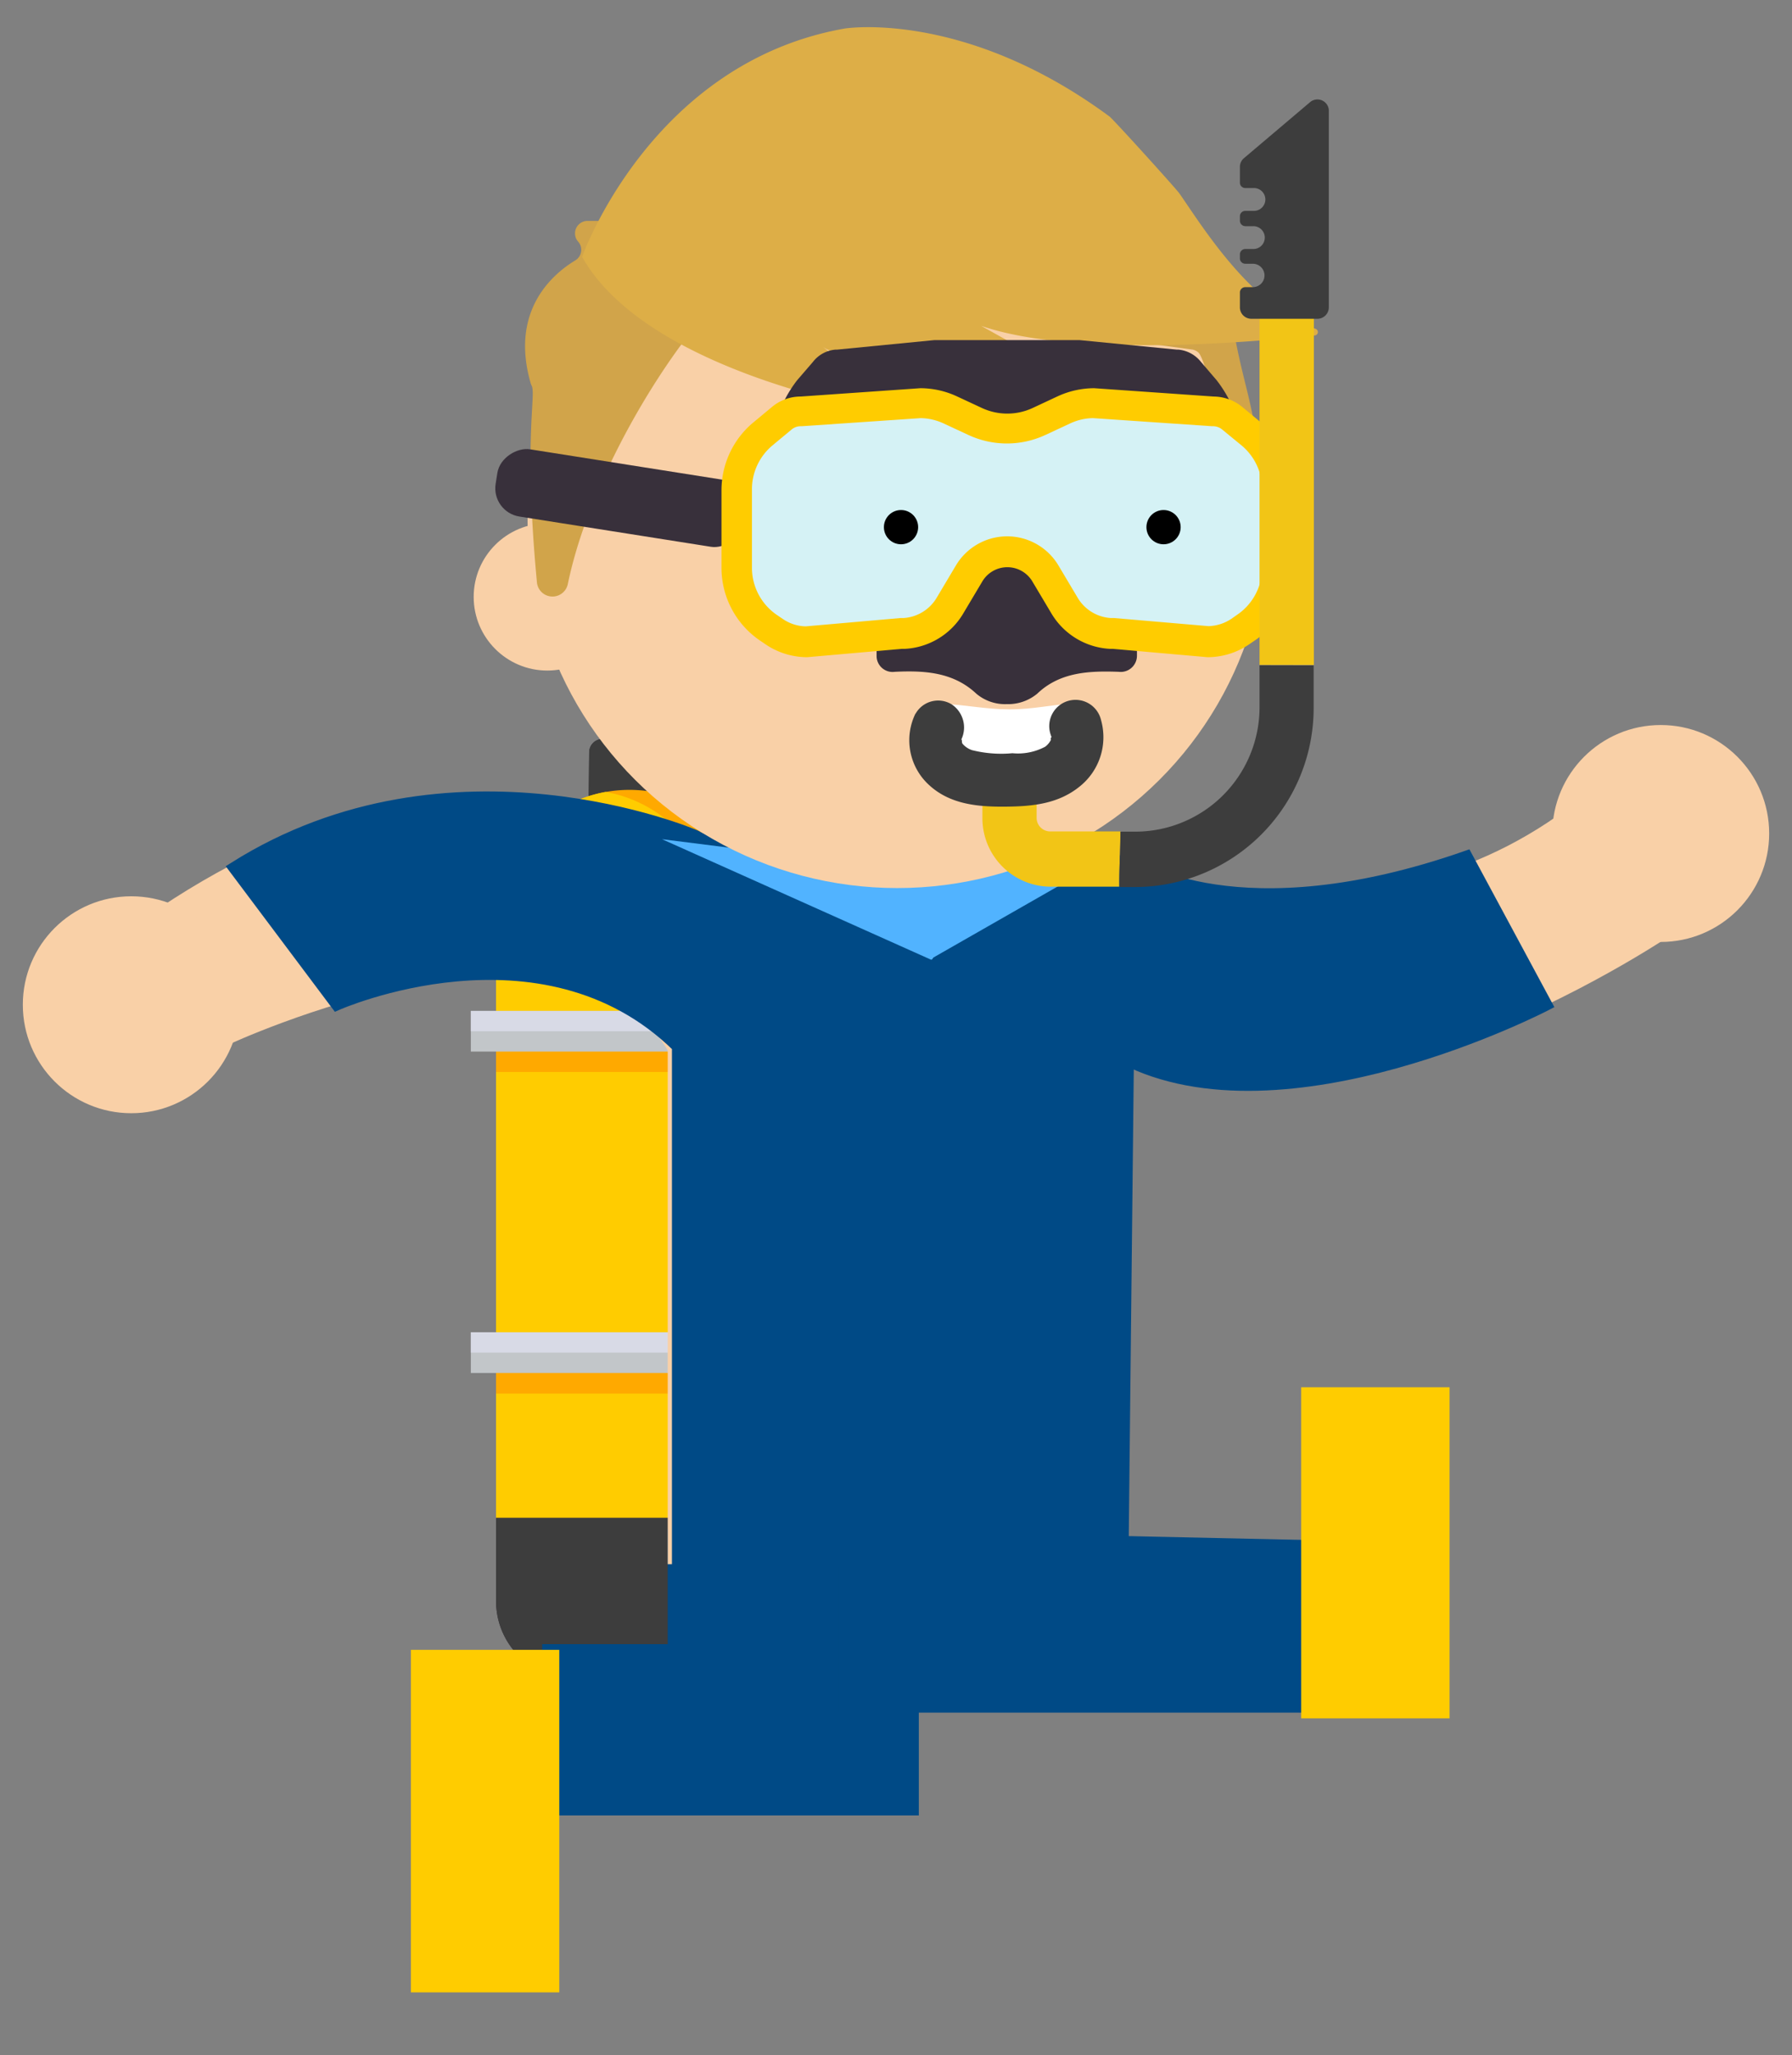 <svg viewBox="0 0 157 180" xmlns="http://www.w3.org/2000/svg"><rect x="0" y="0" width="157" height="180" fill="#808080" stroke="none"/><path d="m52.51 57.09h5.58v1.81h-5.58z" fill="#b4b5b5" transform="matrix(.021 -1 1 .021 -3.83 112.08)"/><path d="m52.07 57.54h5.56v.9h-5.56z" fill="#c8c8c9" transform="matrix(.021 -1 1 .021 -4.28 111.62)"/><path d="m52.82 70.67a2.23 2.23 0 1 0 4.46.07l.14-8.74a2.23 2.23 0 1 0 -4.42-.08z" fill="#ffa900" fill-rule="evenodd"/><path d="m52.82 70.67a2.24 2.24 0 0 0 1.78 2.22 2.24 2.24 0 0 0 1.78-2.15l.13-8.74a2.22 2.22 0 0 0 -1.78-2.21 2.21 2.21 0 0 0 -1.73 2.13z" fill="#f2cf1c" fill-rule="evenodd"/><path d="m51.62 65.9a1.17 1.17 0 0 1 1.18-1.18l4.68.07a1.2 1.2 0 0 1 1.18 1.21l-.06 3.83-7-.11z" fill="#38303b" fill-rule="evenodd"/><path d="m51.62 65.9a1.17 1.17 0 0 1 1-1.16l3.57.05a1.19 1.19 0 0 1 1.13 1.21l-.06 3.81-5.7-.09z" fill="#3d3d3d" fill-rule="evenodd"/><path d="m57.62 62.56-5-.07a1.66 1.66 0 1 1 0-3.31l5 .07a1.66 1.66 0 1 1 -.05 3.31" fill="#38303b" fill-rule="evenodd"/><path d="m52.36 59.2h3.62a1.66 1.66 0 0 1 .24 3.29h-3.62a1.66 1.66 0 0 1 -.24-3.29" fill="#444243" fill-rule="evenodd"/><path d="m79.11 57.09h5.58v1.81h-5.58z" fill="#b4b5b5" transform="matrix(.021 -1 1 .021 22.21 138.67)"/><path d="m78.67 57.54h5.56v.9h-5.56z" fill="#c8c8c9" transform="matrix(.021 -1 1 .021 21.76 138.21)"/><g fill-rule="evenodd"><path d="m79.42 70.67a2.23 2.23 0 1 0 4.46.07l.12-8.74a2.23 2.23 0 1 0 -4.46-.06z" fill="#ffa900"/><path d="m79.42 70.67a2.23 2.23 0 0 0 1.78 2.22 2.22 2.22 0 0 0 1.8-2.15l.11-8.74a2.23 2.23 0 0 0 -1.78-2.21 2.23 2.23 0 0 0 -1.78 2.15z" fill="#f2cf1c"/><path d="m78.22 65.9a1.17 1.17 0 0 1 1.18-1.18l4.67.07a1.2 1.2 0 0 1 1.18 1.21l-.06 3.83-7-.11z" fill="#38303b"/><path d="m78.22 65.9a1.17 1.17 0 0 1 1-1.16l3.56.05a1.2 1.2 0 0 1 1.14 1.21l-.06 3.81-5.7-.09z" fill="#3d3d3d"/><path d="m84.21 62.56-5-.07a1.66 1.66 0 0 1 0-3.31l5 .07a1.66 1.66 0 0 1 -.05 3.31" fill="#38303b"/><path d="m79 59.2h3.62a1.66 1.66 0 0 1 .24 3.29h-3.62a1.66 1.66 0 0 1 -.24-3.29" fill="#444243"/><path d="m66.81 132.94v-52.09a11.67 11.67 0 0 0 -11.53-11.67h-.15a11.68 11.68 0 0 0 -11.67 11.67v52.09z" fill="#ffa900"/><path d="m53.05 69.36a11.68 11.68 0 0 0 -9.59 11.49v52.09h19.23v-52.09a11.67 11.67 0 0 0 -9.64-11.49" fill="#fc0"/><path d="m66.81 140.22v-7.28h-23.35v7.28a6.8 6.8 0 0 0 6.8 6.81h9.74a6.81 6.81 0 0 0 6.81-6.81" fill="#38303b"/><path d="m62.69 132.94h-19.23v7.28a6.8 6.8 0 0 0 6.8 6.81h5.63a6.8 6.8 0 0 0 6.8-6.81z" fill="#3d3d3d"/><path d="m93.41 132.94v-52.09a11.67 11.67 0 0 0 -11.53-11.67h-.15a11.68 11.68 0 0 0 -11.68 11.67v52.09z" fill="#ffa900"/><path d="m79.65 69.36a11.68 11.68 0 0 0 -9.6 11.49v52.09h19.24v-52.09a11.67 11.67 0 0 0 -9.64-11.49" fill="#fc0"/><path d="m93.41 140.22v-7.28h-23.36v7.28a6.81 6.81 0 0 0 6.81 6.78h9.74a6.81 6.81 0 0 0 6.81-6.81" fill="#38303b"/><path d="m89.29 132.94h-19.24v7.28a6.81 6.81 0 0 0 6.81 6.78h5.62a6.81 6.81 0 0 0 6.81-6.81z" fill="#3d3d3d"/></g><path d="m70.05 90.32h23.35v3.56h-23.35z" fill="#ffa900"/><path d="m70.05 90.32h23.35v1.78h-23.35z" fill="#ffa900"/><path d="m70.05 90.32h19.24v3.56h-19.24z" fill="#ffa900"/><path d="m70.05 90.32h19.24v1.78h-19.24z" fill="#ffa900"/><path d="m43.46 90.32h23.35v3.56h-23.35z" fill="#ffa900"/><path d="m43.46 90.32h23.35v1.78h-23.35z" fill="#ffa900"/><path d="m43.46 90.32h19.24v3.56h-19.24z" fill="#ffa900"/><path d="m43.46 90.32h19.24v1.78h-19.24z" fill="#ffa900"/><path d="m41.25 88.54h54.46v3.56h-54.46z" fill="#c2c6c9"/><path d="m41.25 88.54h54.46v1.78h-54.46z" fill="#d8dae6"/><path d="m70.05 118.48h23.35v3.56h-23.35z" fill="#ffa900"/><path d="m70.05 118.48h23.35v1.78h-23.35z" fill="#ffa900"/><path d="m70.05 118.48h19.24v3.56h-19.24z" fill="#ffa900"/><path d="m70.05 118.48h19.24v1.78h-19.24z" fill="#ffa900"/><path d="m43.46 118.48h23.35v3.56h-23.35z" fill="#ffa900"/><path d="m43.46 118.48h23.35v1.78h-23.35z" fill="#ffa900"/><path d="m43.46 118.48h19.24v3.56h-19.24z" fill="#ffa900"/><path d="m43.46 118.48h19.24v1.78h-19.24z" fill="#ffa900"/><path d="m41.25 116.69h54.46v3.56h-54.46z" fill="#c2c6c9"/><path d="m41.25 116.69h54.46v1.78h-54.46z" fill="#d8dae6"/><path d="m48 158.5v-14h11v-10l21 3v21z" fill="#004a86" stroke="#004a86" stroke-miterlimit="10"/><path d="m27.5 153h30v13h-30z" fill="#fc0" transform="matrix(0 -1 1 0 -117 202)"/><path d="m120 135.5v14h-46v-15z" fill="#004a86" stroke="#004a86" stroke-miterlimit="10"/><path d="m106 129.5h29v13h-29z" fill="#fc0" transform="matrix(0 -1 1 0 -15.5 256.5)"/><path d="m98 90.5-.5 46.5h-39v-45c-8.5-14.5-38.5-.5-38.5-.5l-6-12c27-18 46-6 46-6l2 1h1l30.5.5 5 1s22.5 8.5 40.5-6.5l8 12s-28.79 20-49.5 11.5" fill="#f9d0a7"/><circle cx="11.5" cy="88" fill="#f9d0a7" r="9.5"/><circle cx="145.5" cy="73" fill="#f9d0a7" r="9.5"/><path d="m98.87 90.17-.5 46.5h-39v-45c-11.87-11.67-29.87-3.67-29.87-3.67l-9-12c19-12 40.37-2.83 40.37-2.83l2 1h1l30.5.5 5 1s9.13 6.33 29.13-.67l7 13s-23 12-37.13 4.67" fill="#004a86" stroke="#004a86" stroke-miterlimit="10"/><path d="m74 75.52 8 2c.21.69.17 6.88-.46 6.52l-23.54-10.54z" fill="#51b3ff"/><path d="m81.54 77 8-1.5 6 .5-14 8c-.28.18-.16-6.7 0-7z" fill="#51b3ff"/><ellipse cx="78.61" cy="45.64" fill="#f9d0a7" rx="32.39" ry="32.14"/><circle cx="47.95" cy="52.28" fill="#f9d0a7" r="6.45"/><path d="m110.36 40.81c-.5-5.47-1.36-6.81-2.26-11.81a1.09 1.09 0 0 0 -.58-.78l-22.76-11.57a1 1 0 0 0 -.63-.11l-22.37 2.81h-10.3a1.09 1.09 0 0 0 -.81 1.81 1.08 1.08 0 0 1 -.24 1.64c-2 1.21-5.73 4.39-3.93 10.72a1.17 1.17 0 0 0 .09.24c.44.8-.73 4.45.47 17.23a1.37 1.37 0 0 0 2.71.15c2.11-10.14 9.64-21.74 14.07-25.72a1.06 1.06 0 0 1 .92-.23l39.75 5.43a1.08 1.08 0 0 1 .51.26c.54.51 1.72 5.17 2.76 10.3a1.31 1.31 0 0 0 2.6-.37z" fill="#d1a44a"/><path d="m79.59 36.32c-2.59-.17-22.91-3.74-28.59-13.82 0 0 6-17 23-20 0 0 10.46-1.7 23.2 7.7.37.28 5.86 6.35 6.12 6.73 1.92 2.73 6.2 9.82 11.94 11.87a.3.3 0 0 1 -.06.58c-5 .54-21 2-29.24-.84l9.36 5.22a.2.2 0 0 1 -.1.38c-4.14-.39-20.88-2-23.17-3.79l7.6 5.79a.1.1 0 0 1 -.06.18z" fill="#ddae47"/><rect fill="#38303b" height="22" rx="2.5" transform="matrix(.156 -.988 .988 .156 2.76 90.52)" width="5.96" x="51.38" y="32.65"/><path d="m88.22 48.49h-11.42v8.94a1.4 1.4 0 0 0 1.59 1.41c2.55-.12 5.1 0 7.14 1.91a3.9 3.9 0 0 0 2.67.92 4 4 0 0 0 2.68-.92c2-1.91 4.59-2 7.14-1.91a1.42 1.42 0 0 0 1.59-1.41v-8.94z" fill="#38303b"/><path d="m107 42.62a1.92 1.92 0 0 0 1.91-1.91v-.41a11 11 0 0 0 -2.32-7l-1.37-1.6a2.85 2.85 0 0 0 -2-1.08h-.13l-8.49-.83h-12.76l-8.49.83h-.13a2.79 2.79 0 0 0 -2 1.08l-1.38 1.6a11.08 11.08 0 0 0 -2.31 7v.39a1.92 1.92 0 0 0 1.91 1.91h37.56z" fill="#38303b"/><path d="m110.47 37-1.65-1.37a4 4 0 0 0 -2.5-.9l-10.46-.73a7.71 7.71 0 0 0 -3.24.73l-2.14 1a5.27 5.27 0 0 1 -4.46 0l-2.15-1a7.66 7.66 0 0 0 -3.23-.73l-10.49.73a3.91 3.91 0 0 0 -2.5.9l-1.65 1.37a7.74 7.74 0 0 0 -2.79 5.94v6.79a7.71 7.71 0 0 0 3.43 6.41l.47.32a6.52 6.52 0 0 0 3.6 1.1l8.3-.73h.25a6.33 6.33 0 0 0 5.15-3.13l1.65-2.77a2.55 2.55 0 0 1 4.39 0l1.65 2.77a6.36 6.36 0 0 0 5.15 3.13h.26l8.29.73a6.49 6.49 0 0 0 3.6-1.1l.47-.32a7.68 7.68 0 0 0 3.43-6.41v-6.79a7.91 7.91 0 0 0 -2.83-5.94z" fill="#fc0"/><path d="m70.58 54.86a3.7 3.7 0 0 1 -2-.65l-.47-.32a5 5 0 0 1 -2.23-4.18v-6.79a5 5 0 0 1 1.81-3.92l1.65-1.37a1.23 1.23 0 0 1 .81-.3h.09l10.44-.71a5.05 5.05 0 0 1 2 .47l2.15 1a8 8 0 0 0 6.77 0l2.15-1a4.9 4.9 0 0 1 2-.47l10.44.71h.08a1.26 1.26 0 0 1 .82.3l1.67 1.37a5 5 0 0 1 1.82 3.88v6.81a5 5 0 0 1 -2.23 4.18l-.47.33a3.8 3.8 0 0 1 -2 .64l-8.28-.71h-.28a3.64 3.64 0 0 1 -2.93-1.82l-1.65-2.77a5.23 5.23 0 0 0 -9 0l-1.65 2.77a3.64 3.64 0 0 1 -2.93 1.82h-.26z" fill="#d5f2f5"/><circle cx="101.94" cy="46.17" r="1.5"/><circle cx="78.94" cy="46.17" r="1.5"/><path d="m95.45 63.63c0 3.21-3.35 5.81-7.5 5.81s-7.5-2.6-7.5-5.81 3.86-1.5 8-1.5 7-1.71 7 1.5z" fill="#fff"/><path d="m115.11 25.24h-4.76v33h4.76z" fill="#f2c516"/><path d="m98.18 72.82h-6.18a1.19 1.19 0 0 1 -1.18-1.2v-3.62h-4.75v3.66a6 6 0 0 0 5.93 6h6.06c0-1.61.08-3.23.12-4.84z" fill="#f2c516"/><path d="m110.35 58.27v3.57a10.9 10.9 0 0 1 -10.78 11h-1.41c0 1.61-.12 3.23-.08 4.85h1.49a15.68 15.68 0 0 0 15.52-15.82v-3.59z" fill="#3d3d3d"/><path d="m80.2 62.51a5.31 5.31 0 0 0 1.28 6.32c1.84 1.64 4.26 1.84 6.6 1.82s4.6-.23 6.48-1.74a5.52 5.52 0 0 0 1.91-5.82 2.3 2.3 0 1 0 -4.42 1.25c.2.63.07-.27.07.36 0-.41-.15.32 0 0a1.71 1.71 0 0 1 -.55.7 5.07 5.07 0 0 1 -2.87.57 10.53 10.53 0 0 1 -3.54-.27 1.86 1.86 0 0 1 -.83-.56c-.11-.11 0-.57-.16-.27a2.43 2.43 0 0 0 -.81-3.19 2.27 2.27 0 0 0 -3.14.82z" fill="#3d3d3d"/><path d="m114.81 8.92-5.81 4.92a1 1 0 0 0 -.37.78v1.38a.47.47 0 0 0 .47.47h.76a1 1 0 0 1 0 2h-.76a.47.47 0 0 0 -.47.47v.39a.48.48 0 0 0 .47.48h.71a1 1 0 0 1 0 2h-.71a.47.47 0 0 0 -.47.48v.34a.47.47 0 0 0 .47.47h.66a1 1 0 0 1 0 2.05h-.66a.47.47 0 0 0 -.47.47v1.3a1 1 0 0 0 1 1h5.79a1 1 0 0 0 1-1v-17.29a1 1 0 0 0 -1.61-.71z" fill="#3d3d3d"/></svg>
